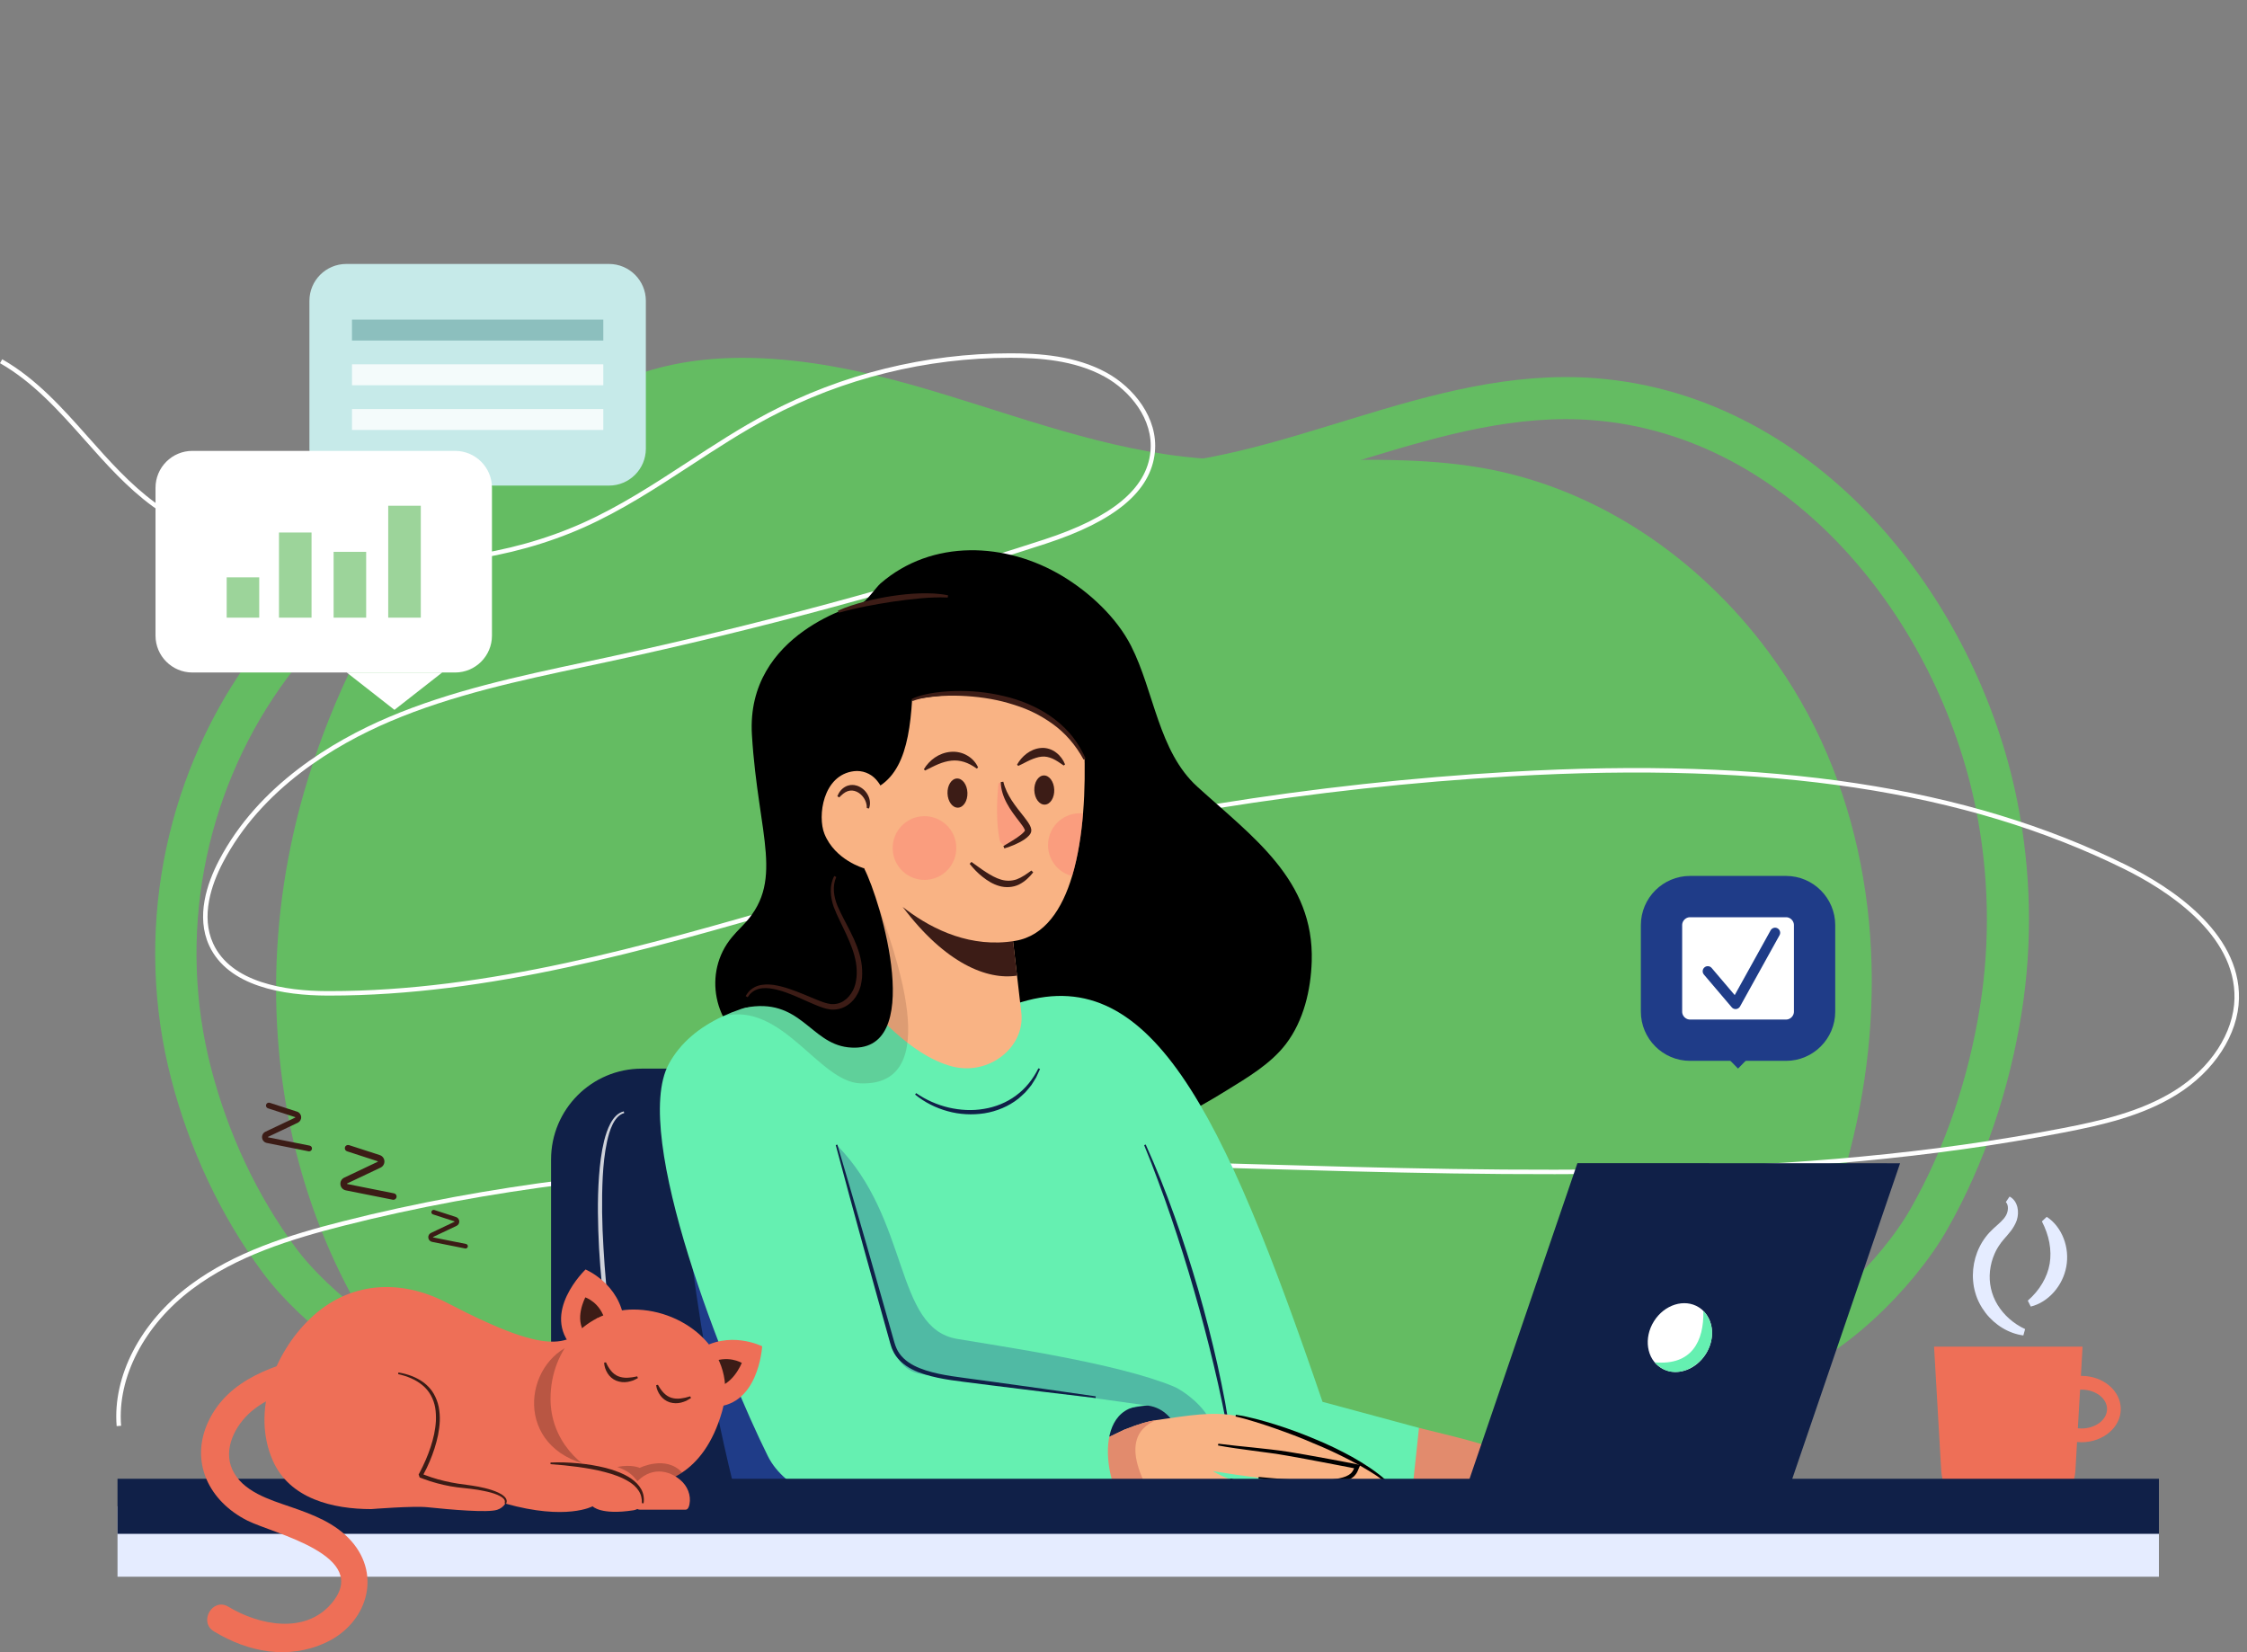 <svg width="204" height="150" viewBox="0 0 204 150" fill="none" xmlns="http://www.w3.org/2000/svg">
<rect x="0" y="0" width="204" height="150" fill="#808080" stroke="none"/>
<path d="M188.971 124.911C188.953 124.911 188.936 124.913 188.919 124.913L189.071 122.261H175.589L176.239 133.513C176.36 135.623 178.104 137.27 180.216 137.27H184.444C186.555 137.27 188.299 135.623 188.422 133.513L188.571 130.917C188.703 130.929 188.835 130.936 188.971 130.936C190.939 130.936 192.54 129.585 192.54 127.924C192.54 126.263 190.938 124.911 188.971 124.911ZM188.971 129.689C188.859 129.689 188.75 129.681 188.643 129.669L188.846 126.164C188.887 126.162 188.928 126.16 188.971 126.16C190.252 126.16 191.293 126.951 191.293 127.925C191.293 128.897 190.251 129.689 188.971 129.689Z" fill="#EE6F57"/>
<path d="M183.695 121.241C182.372 121.069 181.125 120.302 180.276 119.208C179.852 118.658 179.513 118.025 179.325 117.337C179.271 117.167 179.24 116.993 179.202 116.819C179.178 116.644 179.144 116.469 179.135 116.293C179.098 115.94 179.112 115.586 179.14 115.234C179.209 114.532 179.401 113.844 179.715 113.211C179.87 112.894 180.055 112.591 180.27 112.311C180.48 112.03 180.732 111.763 180.971 111.544C181.208 111.323 181.437 111.132 181.633 110.941C181.732 110.846 181.823 110.753 181.904 110.656C181.985 110.559 182.054 110.461 182.105 110.37C182.219 110.179 182.288 109.943 182.294 109.722C182.302 109.498 182.251 109.294 182.107 109.127L182.446 108.632C182.628 108.723 182.789 108.871 182.91 109.041C183.029 109.214 183.108 109.407 183.155 109.601C183.248 109.994 183.219 110.392 183.102 110.774C182.833 111.54 182.322 112.041 181.942 112.489C181.749 112.715 181.59 112.914 181.449 113.143C181.374 113.253 181.314 113.373 181.245 113.487C181.189 113.607 181.123 113.723 181.074 113.848C180.858 114.335 180.726 114.86 180.666 115.39C180.553 116.456 180.784 117.521 181.351 118.457C181.922 119.389 182.788 120.169 183.855 120.663L183.695 121.241Z" fill="#E5ECFF"/>
<path d="M184.099 118.084C184.641 117.603 185.081 117.084 185.415 116.515C185.751 115.95 185.981 115.343 186.086 114.725C186.19 114.108 186.174 113.463 186.057 112.818C185.937 112.172 185.71 111.536 185.379 110.886L185.816 110.474C186.517 110.921 187.045 111.636 187.353 112.431C187.664 113.229 187.754 114.127 187.595 114.993C187.437 115.86 187.035 116.663 186.471 117.303C185.906 117.94 185.172 118.428 184.368 118.62L184.099 118.084Z" fill="#E5ECFF"/>
<path d="M77.677 139.949C60.461 136.613 48.301 126.573 42.656 111.021C33.677 86.283 43.298 49.815 69.037 41.804C79.231 38.631 91.748 44.312 102.221 44.236C116.93 44.127 130.157 35.093 144.769 36.245C163.792 37.744 177.696 55.283 181.264 73.079C182.488 79.188 182.631 85.509 181.65 91.658C180.585 98.34 178.415 104.886 175.123 110.675C172.287 115.663 165.728 122.267 160.148 123.597C160.147 123.598 77.677 139.949 77.677 139.949Z" stroke="#64BC62" stroke-width="3.82" stroke-miterlimit="10"/>
<path d="M123.76 137.187C140.775 132.983 153.776 120.285 158.259 105.756C165.389 82.644 152.975 50.127 126.552 44.587C121.185 43.463 115.529 43.747 110.083 44.377C101.189 45.406 92.065 46.699 83.101 46.412C74.383 46.133 65.93 43.569 57.144 43.767C28.108 44.421 10.72 72.172 17.384 97.584C18.959 103.59 21.631 109.397 25.372 114.439C28.595 118.784 35.674 124.345 41.371 125.175C41.372 125.175 123.76 137.187 123.76 137.187Z" stroke="#64BC62" stroke-width="3.75" stroke-miterlimit="10"/>
<path d="M166.461 109.461C161.897 122.678 156.446 135.73 137.489 140.769L55.55 139.897C37.085 131.169 26.996 113.935 25.317 95.343C24.761 89.198 25.125 82.902 26.412 76.72C26.748 75.091 27.15 73.47 27.616 71.864C31.849 57.257 40.809 43.487 54.137 35.719C62.7 30.728 73.677 32.376 82.772 34.938C90.972 37.247 98.983 40.482 107.449 41.457C114.193 42.23 121.054 41.544 127.819 41.809C130.24 41.904 132.646 42.121 135.032 42.569C145.252 44.491 154.313 50.763 160.53 59.148C162.672 62.031 164.476 65.162 165.878 68.452C171.353 81.319 171.024 96.244 166.461 109.461Z" fill="#64BC62"/>
<path d="M10.591 129.474C10.218 124.933 12.758 120.038 17.221 116.697C21.285 113.655 26.299 112.104 31.113 110.882C57.859 104.087 86.11 104.898 113.431 105.682C137.847 106.383 163.094 107.106 187.265 102.422C190.706 101.755 194.324 100.943 197.401 99.032C200.707 96.98 202.8 93.763 202.864 90.64C202.983 84.782 196.643 80.768 192.853 78.896C178.46 71.788 160.75 69.114 137.122 70.48C119.339 71.508 101.503 74.374 84.106 78.997C80.197 80.036 76.225 81.186 72.385 82.296C58.636 86.275 44.42 90.387 29.919 90.387C29.846 90.387 29.773 90.387 29.701 90.387C25.765 90.376 20.711 89.578 18.988 85.841C17.774 83.203 18.795 80.198 19.867 78.142C23.449 71.269 30.225 67.263 35.278 65.112C40.956 62.697 47.124 61.385 53.09 60.114C53.798 59.964 54.507 59.813 55.213 59.661C68.54 56.787 81.861 53.194 94.806 48.978C100.948 46.978 104.102 44.377 104.444 41.027C104.748 38.055 102.569 35.452 100.275 34.192C97.525 32.681 94.278 32.485 91.755 32.483C91.743 32.483 91.731 32.483 91.719 32.483C84.105 32.483 76.552 34.352 69.868 37.892C67.385 39.206 64.989 40.769 62.673 42.282C59.606 44.283 56.434 46.354 53.016 47.877C46.405 50.821 38.579 51.905 29.754 51.1C22.941 50.478 17.748 48.804 13.876 45.981C11.541 44.278 9.592 42.082 7.707 39.957C5.413 37.376 3.044 34.706 0 32.972L0.202 32.618C3.304 34.385 5.696 37.081 8.008 39.687C9.879 41.795 11.813 43.975 14.113 45.652C17.922 48.43 23.05 50.079 29.788 50.695C38.541 51.494 46.301 50.42 52.848 47.505C56.238 45.996 59.395 43.935 62.449 41.942C64.773 40.424 67.177 38.855 69.676 37.532C76.417 33.963 84.038 32.077 91.717 32.077C91.729 32.077 91.74 32.077 91.752 32.077C94.323 32.079 97.638 32.281 100.468 33.836C102.88 35.161 105.169 37.912 104.847 41.069C104.486 44.597 101.242 47.311 94.93 49.366C81.973 53.586 68.638 57.183 55.296 60.059C54.589 60.211 53.881 60.362 53.172 60.513C47.225 61.779 41.076 63.087 35.436 65.487C30.443 67.61 23.752 71.563 20.226 78.329C19.197 80.305 18.21 83.182 19.356 85.67C20.989 89.212 25.882 89.969 29.7 89.98C29.771 89.98 29.845 89.98 29.917 89.98C44.36 89.98 58.547 85.875 72.27 81.905C76.112 80.794 80.087 79.644 84 78.604C101.423 73.973 119.287 71.103 137.097 70.073C160.799 68.702 178.573 71.39 193.032 78.531C196.908 80.446 203.394 84.566 203.27 90.648C203.204 93.909 201.037 97.254 197.614 99.379C194.478 101.326 190.82 102.147 187.341 102.821C163.127 107.514 137.856 106.79 113.418 106.089C86.126 105.306 57.904 104.496 31.212 111.277C26.439 112.489 21.47 114.024 17.463 117.024C13.113 120.282 10.634 125.04 10.996 129.442L10.591 129.474Z" fill="white"/>
<path d="M128.827 129.633C134.359 131.053 141.96 132.325 139.537 137.059L125.755 137.046L128.827 129.633Z" fill="#E28B6D"/>
<path d="M71.604 140.77H58.273C53.72 140.77 50.03 137.076 50.03 132.52V105.269C50.03 100.713 53.72 97.019 58.273 97.019H71.604C76.157 97.019 79.847 100.713 79.847 105.269V132.519C79.847 137.075 76.157 140.77 71.604 140.77Z" fill="#102048"/>
<path opacity="0.8" d="M56.669 101.054C56.168 101.185 55.831 101.642 55.605 102.11C55.374 102.585 55.231 103.106 55.115 103.629C54.888 104.677 54.782 105.754 54.722 106.832C54.613 108.989 54.657 111.157 54.79 113.317C54.912 115.479 55.111 117.638 55.371 119.789C55.497 120.864 55.642 121.938 55.808 123.009C55.967 124.081 56.145 125.15 56.364 126.212L56.208 126.247C55.949 125.19 55.727 124.125 55.528 123.056C55.339 121.986 55.169 120.911 55.02 119.834C54.729 117.679 54.515 115.512 54.388 113.34C54.278 111.168 54.223 108.987 54.381 106.809C54.464 105.722 54.588 104.633 54.848 103.565C54.986 103.034 55.151 102.504 55.412 102.011C55.544 101.766 55.699 101.528 55.898 101.326C56.097 101.124 56.349 100.961 56.635 100.899L56.669 101.054Z" fill="white"/>
<path d="M61.77 103.937C61.77 103.937 62.614 121.06 67.925 139.897H82.436L61.77 103.937Z" fill="#1F3C88"/>
<path d="M68.427 95.195C64.781 93.209 63.781 88.29 66.444 85.096C66.7 84.788 66.985 84.477 67.299 84.163C71.368 80.107 68.833 76.048 68.265 66.717C67.696 57.394 78.073 54.848 78.094 54.843C78.583 54.723 79.53 53.325 79.93 52.977C84.614 48.912 91.333 49.212 96.468 52.307C98.91 53.779 101.368 56.046 102.69 58.646C104.787 62.772 105.167 68.206 108.697 71.418C113.731 75.997 119.314 79.885 119.089 87.27C119.008 89.894 118.352 92.665 116.756 94.768C115.363 96.6 113.242 97.83 111.329 99.016C108.218 100.943 104.934 102.647 101.459 103.791C98.096 104.9 94.695 105.895 91.286 106.845C90.964 106.935 90.642 107.024 90.319 107.112L68.427 95.195Z" fill="black"/>
<path d="M92.158 91.163C104.347 86.975 110.967 100.628 120.069 127.268L128.828 129.634L127.811 139.121L124.615 139.787L98.522 139.897L92.158 91.163Z" fill="#65F0B1"/>
<path d="M196.003 136.753H10.669V143.146H196.003V136.753Z" fill="#E5ECFF"/>
<path d="M74.987 89.177L102.243 96.005L113.695 130.348L75.44 131.514L72.909 106.122L74.987 89.177Z" fill="#65F0B1"/>
<path opacity="0.3" d="M75.949 103.937C82.645 110.684 81.165 120.571 86.885 121.553C90.672 122.202 101.435 123.741 106.57 125.883C107.608 126.316 110.475 128.45 110.032 130.343C109.745 131.563 105.925 130.586 105.925 130.586L77.324 127.713L71.267 113.688L75.949 103.937Z" fill="#1F3C88"/>
<path d="M99.475 128.669C99.669 128.362 103.771 127.548 104.234 127.611C105.759 127.82 106.592 129.016 106.96 129.93L100.892 133.133L99.475 128.669Z" fill="#102048"/>
<path d="M104.015 103.906L104.719 105.512C104.95 106.048 105.167 106.591 105.391 107.132C105.823 108.217 106.241 109.31 106.632 110.412C107.425 112.613 108.127 114.843 108.785 117.087C109.432 119.334 110.013 121.6 110.527 123.881C110.775 125.024 111.015 126.168 111.228 127.318C111.436 128.469 111.615 129.625 111.767 130.784L111.616 130.806C111.425 129.655 111.206 128.511 110.961 127.371C110.727 126.229 110.466 125.092 110.197 123.958C109.656 121.689 109.063 119.434 108.414 117.195C107.778 114.952 107.069 112.73 106.322 110.522C105.953 109.416 105.552 108.321 105.146 107.228C104.939 106.683 104.741 106.135 104.527 105.592L103.875 103.968L104.015 103.906Z" fill="#102048"/>
<path d="M125.802 134.464C125.802 134.464 124.655 135.821 121.035 134.499C119.329 134.698 116.157 134.546 110.123 133.56C110.123 133.56 112.314 135.093 117.267 135.357C117.267 135.357 117.056 136.817 114.445 136.752C111.302 136.673 110.938 136.483 108.076 136.602C107.49 136.627 106.216 136.6 104.835 136.557C102.427 136.478 99.691 136.35 99.691 136.35L97.305 132.082L102.067 129.799C103.529 129.226 104.258 129.028 104.968 128.928C108.043 128.491 109.985 128.144 112.189 128.524C114.637 128.943 122.119 131.427 125.802 134.464Z" fill="#F9B384"/>
<path d="M104.967 136.483L104.835 136.557C102.427 136.478 99.691 136.35 99.691 136.35L97.305 132.082L102.067 129.799C103.529 129.226 104.258 129.028 104.968 128.928C103.218 129.641 101.784 131.514 104.967 136.483Z" fill="#E28B6D"/>
<path d="M86.223 91.116C80.027 89.846 64.929 88.789 60.711 96.611C57.238 103.052 65.943 124.618 69.715 132.204C71.267 135.326 75.774 136.871 77.527 136.883L102.419 136.74C100.744 136.351 98.598 127.357 104.235 127.612L83.619 124.738C82.816 124.626 82.099 124.176 81.651 123.499C81.352 123.047 81.006 122.477 80.83 121.83L74.979 100.379L86.223 91.116Z" fill="#65F0B1"/>
<path d="M141.3 136.882L117.014 136.867V134.574H141.441L141.3 136.882Z" fill="white"/>
<path d="M161.819 136.882L132.522 136.873L143.209 105.6L172.505 105.61L161.819 136.882Z" fill="#102048"/>
<path d="M154.873 122.911C153.975 124.347 152.297 124.935 151.017 124.306C150.941 124.27 150.868 124.23 150.795 124.184C149.49 123.37 149.206 121.476 150.155 119.958C151.104 118.438 152.93 117.868 154.233 118.686C154.626 118.932 154.926 119.274 155.128 119.676C155.595 120.606 155.535 121.852 154.873 122.911Z" fill="white"/>
<path d="M154.874 122.911C153.975 124.347 151.769 125.389 150.222 123.683C153.577 123.988 154.707 121.788 154.644 119.008C155.792 120.278 155.535 121.853 154.874 122.911Z" fill="#65F0B1"/>
<path d="M112.202 128.445C113.447 128.628 114.652 128.977 115.846 129.348C117.041 129.723 118.214 130.16 119.368 130.645C120.527 131.119 121.658 131.665 122.756 132.269C123.848 132.884 124.911 133.567 125.851 134.404L125.751 134.526C125.253 134.156 124.74 133.809 124.208 133.492C123.681 133.166 123.139 132.866 122.588 132.583C121.489 132.011 120.363 131.484 119.212 131.018C118.076 130.516 116.908 130.091 115.738 129.675C115.152 129.469 114.562 129.274 113.968 129.093C113.375 128.907 112.777 128.737 112.174 128.603L112.202 128.445Z" fill="black"/>
<path d="M111.718 134.231L113.028 134.607C113.466 134.724 113.904 134.825 114.345 134.915C114.786 135.006 115.23 135.076 115.677 135.139C116.124 135.197 116.573 135.242 117.023 135.287L117.173 135.302L117.185 135.432C117.201 135.609 117.183 135.757 117.136 135.916C117.088 136.07 117.001 136.221 116.874 136.329C116.747 136.436 116.597 136.504 116.447 136.537C116.373 136.555 116.298 136.558 116.224 136.568L116.004 136.563V136.403L116.2 136.374C116.262 136.355 116.327 136.346 116.384 136.322C116.503 136.279 116.604 136.212 116.681 136.13C116.758 136.047 116.81 135.945 116.835 135.832C116.86 135.723 116.862 135.589 116.843 135.489L117.005 135.634C116.085 135.616 115.163 135.507 114.263 135.298C113.813 135.195 113.37 135.061 112.935 134.907C112.499 134.757 112.078 134.574 111.663 134.382L111.718 134.231Z" fill="black"/>
<path d="M110.609 131.071C111.662 131.205 112.721 131.31 113.781 131.417C114.84 131.534 115.902 131.636 116.96 131.805C118.015 131.973 119.063 132.165 120.111 132.355C121.159 132.547 122.207 132.739 123.252 132.951L123.499 133.001L123.394 133.231C123.324 133.381 123.258 133.607 123.124 133.795C123.066 133.895 122.975 133.971 122.899 134.057C122.809 134.123 122.72 134.198 122.625 134.252C122.241 134.476 121.83 134.552 121.427 134.632C120.619 134.764 119.813 134.759 119.014 134.731C118.613 134.716 118.214 134.7 117.816 134.664C117.418 134.635 117.02 134.605 116.624 134.556C115.831 134.473 115.043 134.36 114.254 134.246L114.274 134.089C115.065 134.154 115.855 134.242 116.647 134.288C117.043 134.319 117.438 134.344 117.834 134.361C118.23 134.386 118.624 134.394 119.019 134.398C119.807 134.401 120.601 134.387 121.363 134.26C121.736 134.185 122.121 134.104 122.426 133.919C122.503 133.876 122.566 133.818 122.637 133.768C122.689 133.703 122.758 133.652 122.796 133.577C122.895 133.44 122.939 133.276 123.031 133.063L123.173 133.343C121.082 132.949 118.993 132.527 116.899 132.164C115.857 131.974 114.8 131.846 113.744 131.705C112.689 131.558 111.631 131.424 110.58 131.229L110.609 131.071Z" fill="black"/>
<path d="M10.669 136.753H196.004" stroke="#102048" stroke-width="5" stroke-miterlimit="10"/>
<path d="M83.174 99.244C84.074 99.858 85.076 100.305 86.124 100.551C87.171 100.793 88.262 100.857 89.317 100.674C90.373 100.507 91.39 100.098 92.246 99.458C93.109 98.827 93.794 97.963 94.275 96.988L94.422 97.051C94.309 97.304 94.193 97.558 94.074 97.811C93.938 98.054 93.778 98.286 93.629 98.524C93.464 98.751 93.267 98.954 93.087 99.17C92.892 99.373 92.67 99.549 92.462 99.741C91.575 100.444 90.495 100.892 89.383 101.072C88.27 101.244 87.121 101.184 86.04 100.884C84.959 100.59 83.939 100.077 83.079 99.371L83.174 99.244Z" fill="#102048"/>
<path d="M76.021 103.916L77.38 108.54L78.718 113.169L80.041 117.803L80.699 120.12L81.028 121.28C81.141 121.667 81.234 122.061 81.386 122.398C81.684 123.098 82.287 123.616 82.971 123.973C83.662 124.327 84.427 124.546 85.201 124.717C85.979 124.884 86.765 124.997 87.563 125.1L89.949 125.424L94.718 126.085L99.484 126.771L99.465 126.922L94.682 126.354L89.903 125.761L87.514 125.457C86.721 125.358 85.916 125.247 85.123 125.08C84.331 124.909 83.537 124.689 82.795 124.313C82.064 123.938 81.368 123.354 81.035 122.558C80.986 122.463 80.951 122.362 80.918 122.261C80.886 122.161 80.848 122.058 80.824 121.964L80.663 121.384L80.338 120.224L79.691 117.903L78.402 113.26L77.128 108.612L75.875 103.958L76.021 103.916Z" fill="#102048"/>
<path d="M91.503 81.416L92.723 91.934C93.087 95.064 89.79 97.687 86.448 96.82C84.538 96.324 82.547 95 80.487 93.011C80.063 92.603 79.806 92.074 79.748 91.51L78.447 78.835L91.503 81.416Z" fill="#F9B384"/>
<path d="M91.669 82.847L92.334 88.574C89.634 88.997 85.828 87.478 81.965 82.349L91.669 82.847Z" fill="#3C1C16"/>
<path d="M98.329 73.846C98.173 75.753 97.872 77.745 97.337 79.535C96.434 82.543 94.859 84.971 92.159 85.42C84.21 86.742 78.451 78.834 78.451 78.834L77.527 68.072L82.324 59.767L93.066 59.455L98.304 65.657C98.303 65.656 98.681 69.525 98.329 73.846Z" fill="#F9B384"/>
<path d="M77.267 72.161C81.535 71.843 82.516 68.233 82.808 63.555C82.808 63.555 94.365 60.69 98.468 68.913L101.579 69.25L92.158 56.732L77.515 58.481L74.65 67.995L77.267 72.161Z" fill="black"/>
<path d="M79.525 70.758C79.022 70.205 78.273 69.922 77.531 70.013C74.697 70.356 74.204 74.113 74.852 75.711C75.822 78.103 78.448 78.832 78.448 78.832L80.704 76.444C80.886 73.958 80.603 71.948 79.525 70.758Z" fill="#F9B384"/>
<path opacity="0.15" d="M79.571 81.718C81.129 86.152 85.921 98.67 78.094 98.355C74.322 98.203 71.007 90.88 65.63 92.263C66.223 91.976 66.89 91.715 67.641 91.485L79.571 81.718Z" fill="#3C1C16"/>
<path d="M78.449 78.833C79.959 81.703 84.182 95.903 76.988 95.082C73.52 94.687 72.668 90.506 67.641 91.486L78.449 78.833Z" fill="black"/>
<path d="M78.696 73.36C78.707 73.027 78.602 72.721 78.438 72.463C78.27 72.206 78.036 71.994 77.772 71.876C77.508 71.757 77.222 71.734 76.951 71.832C76.677 71.93 76.432 72.144 76.192 72.394L76.018 72.29C76.154 71.948 76.39 71.609 76.764 71.414C76.857 71.367 76.953 71.319 77.059 71.303C77.163 71.278 77.269 71.256 77.376 71.265L77.536 71.271L77.692 71.303C77.797 71.32 77.893 71.361 77.988 71.405C78.364 71.582 78.659 71.888 78.828 72.251C79.002 72.609 79.037 73.041 78.895 73.402L78.696 73.36Z" fill="#3C1C16"/>
<path d="M93.903 71.757C93.929 72.489 94.354 73.067 94.854 73.05C95.354 73.033 95.738 72.426 95.712 71.694C95.686 70.963 95.261 70.384 94.761 70.401C94.261 70.419 93.877 71.025 93.903 71.757Z" fill="#3C1C16"/>
<path d="M86.022 72.033C86.048 72.765 86.473 73.343 86.973 73.326C87.473 73.309 87.857 72.702 87.831 71.97C87.805 71.238 87.38 70.66 86.88 70.677C86.381 70.695 85.997 71.302 86.022 72.033Z" fill="#3C1C16"/>
<path d="M93.803 79.202C93.46 79.635 93.044 80.041 92.504 80.309C91.959 80.572 91.292 80.606 90.72 80.436C90.141 80.272 89.648 79.958 89.206 79.609C88.76 79.264 88.378 78.855 88.032 78.423L88.195 78.253C88.646 78.565 89.068 78.897 89.514 79.177C89.957 79.461 90.412 79.721 90.885 79.858C91.359 79.999 91.838 79.991 92.303 79.833C92.765 79.66 93.2 79.354 93.637 79.032L93.803 79.202Z" fill="#3C1C16"/>
<path d="M96.571 69.498C96.218 69.255 95.891 69.024 95.558 68.875C95.222 68.732 94.9 68.656 94.568 68.694C94.236 68.725 93.896 68.842 93.543 68.995C93.19 69.15 92.843 69.357 92.444 69.534L92.336 69.42C92.553 69.037 92.837 68.696 93.199 68.423C93.559 68.153 94.006 67.945 94.507 67.907C95.007 67.859 95.525 68.039 95.893 68.33C96.269 68.619 96.534 68.992 96.695 69.4L96.571 69.498Z" fill="#3C1C16"/>
<path d="M88.675 69.775C88.296 69.505 87.922 69.299 87.536 69.177C87.149 69.058 86.76 69.013 86.367 69.058C85.975 69.101 85.585 69.212 85.192 69.374C84.799 69.537 84.413 69.748 83.985 69.953L83.876 69.839C84.122 69.423 84.459 69.063 84.868 68.779C85.277 68.497 85.771 68.307 86.292 68.26C86.812 68.209 87.357 68.324 87.803 68.586C88.251 68.842 88.608 69.23 88.799 69.678L88.675 69.775Z" fill="#3C1C16"/>
<path opacity="0.5" d="M81.043 77.092C81.1 78.689 82.437 79.937 84.033 79.881C85.628 79.824 86.876 78.486 86.819 76.889C86.763 75.292 85.425 74.043 83.83 74.1C82.235 74.155 80.988 75.495 81.043 77.092Z" fill="#FC8879"/>
<path opacity="0.5" d="M98.329 73.846C98.173 75.753 97.872 77.745 97.337 79.535C96.117 79.232 95.196 78.146 95.15 76.828C95.092 75.23 96.341 73.893 97.935 73.835C98.066 73.83 98.199 73.835 98.329 73.846Z" fill="#FC8879"/>
<path opacity="0.5" d="M90.641 71.185C90.654 71.049 90.843 71.031 90.883 71.162C91.53 73.272 93.629 74.814 93.292 75.434C93.056 75.871 92.168 76.364 91.545 76.668C91.216 76.829 90.823 76.635 90.753 76.273C90.453 74.708 90.47 72.984 90.641 71.185Z" fill="#FC8879"/>
<path d="M91.091 70.971C91.235 71.589 91.517 72.15 91.859 72.678C92.202 73.206 92.605 73.696 93.012 74.213C93.115 74.342 93.213 74.477 93.311 74.619C93.407 74.764 93.505 74.911 93.58 75.115C93.615 75.216 93.649 75.342 93.618 75.507C93.572 75.694 93.494 75.756 93.434 75.843C93.299 75.994 93.158 76.105 93.013 76.204C92.433 76.59 91.819 76.828 91.184 77.025L91.094 76.807C91.372 76.642 91.656 76.487 91.924 76.311C92.194 76.143 92.463 75.968 92.697 75.778C92.812 75.681 92.923 75.583 93 75.485C93.031 75.441 93.067 75.376 93.052 75.4C93.053 75.404 93.047 75.365 93.027 75.315C92.942 75.099 92.725 74.833 92.538 74.582C92.145 74.07 91.732 73.539 91.416 72.942C91.094 72.351 90.869 71.68 90.857 71.001L91.091 70.971Z" fill="#3C1C16"/>
<path d="M75.924 79.621C75.74 80.025 75.681 80.472 75.708 80.912C75.738 81.354 75.854 81.789 76.018 82.204C76.367 83.028 76.834 83.834 77.243 84.667C77.66 85.495 78.026 86.378 78.193 87.324C78.273 87.798 78.299 88.283 78.262 88.766C78.23 89.006 78.207 89.246 78.144 89.49C78.075 89.729 77.996 89.967 77.877 90.187C77.653 90.632 77.31 91.031 76.874 91.302C76.441 91.581 75.905 91.7 75.394 91.649C74.877 91.584 74.443 91.396 74.01 91.224C73.579 91.045 73.159 90.856 72.74 90.668C71.904 90.299 71.058 89.941 70.179 89.777C69.743 89.695 69.296 89.669 68.88 89.778C68.675 89.836 68.48 89.93 68.309 90.057C68.137 90.185 67.998 90.353 67.873 90.535L67.697 90.433C67.818 90.225 67.961 90.023 68.15 89.861C68.339 89.703 68.561 89.581 68.795 89.501C69.269 89.35 69.765 89.354 70.235 89.418C71.18 89.564 72.058 89.906 72.916 90.25L74.189 90.779C74.609 90.945 75.04 91.113 75.441 91.156C75.848 91.19 76.257 91.097 76.599 90.871C76.944 90.652 77.222 90.321 77.418 89.949C77.522 89.765 77.59 89.563 77.651 89.36C77.707 89.157 77.73 88.936 77.762 88.72C77.799 88.284 77.781 87.842 77.711 87.406C77.566 86.53 77.225 85.686 76.846 84.856C76.468 84.02 76.025 83.215 75.687 82.326C75.534 81.876 75.432 81.404 75.424 80.923C75.414 80.444 75.511 79.953 75.741 79.529L75.924 79.621Z" fill="#3C1C16"/>
<path d="M76.069 55.444C76.848 55.092 77.662 54.84 78.484 54.624C79.305 54.405 80.141 54.242 80.98 54.111C81.821 53.985 82.668 53.896 83.519 53.871C83.946 53.86 84.372 53.861 84.799 53.883C85.226 53.911 85.653 53.959 86.073 54.047L86.045 54.248C85.627 54.235 85.213 54.221 84.795 54.245C84.379 54.255 83.962 54.283 83.547 54.324C82.716 54.4 81.885 54.499 81.057 54.622C80.23 54.744 79.405 54.894 78.583 55.052C78.172 55.131 77.763 55.222 77.356 55.32C76.946 55.408 76.545 55.524 76.14 55.633L76.069 55.444Z" fill="#3C1C16"/>
<path d="M82.763 63.465C83.11 63.282 83.475 63.171 83.843 63.081C84.212 62.995 84.584 62.921 84.957 62.872C85.705 62.77 86.46 62.728 87.214 62.73C88.724 62.73 90.234 62.94 91.697 63.336C93.155 63.745 94.566 64.387 95.779 65.317C96.38 65.785 96.937 66.315 97.405 66.918C97.867 67.522 98.26 68.177 98.559 68.872L98.375 68.959C97.67 67.661 96.704 66.521 95.507 65.682C94.914 65.26 94.284 64.887 93.62 64.58C92.956 64.272 92.261 64.038 91.557 63.834C90.148 63.424 88.677 63.229 87.205 63.169C86.469 63.14 85.73 63.158 84.996 63.222C84.267 63.288 83.519 63.382 82.854 63.648L82.763 63.465Z" fill="#3C1C16"/>
<path d="M31.689 103.963L34.477 104.867C34.718 104.945 34.882 105.158 34.9 105.411C34.916 105.663 34.779 105.896 34.55 106.005L31.506 107.449L31.511 107.491L35.771 108.34C35.93 108.371 36.034 108.527 36.003 108.687C35.971 108.847 35.815 108.951 35.656 108.919L31.396 108.07C31.133 108.017 30.941 107.812 30.908 107.545C30.875 107.278 31.01 107.03 31.254 106.915L34.299 105.47L34.297 105.429L31.509 104.525C31.354 104.475 31.269 104.308 31.319 104.153C31.367 103.997 31.534 103.913 31.689 103.963Z" fill="#3C1C16"/>
<path d="M24.49 100.119L26.966 100.922C27.18 100.991 27.328 101.18 27.342 101.405C27.356 101.629 27.234 101.836 27.032 101.933L24.327 103.216L24.332 103.253L28.114 104.007C28.256 104.035 28.348 104.173 28.32 104.317C28.292 104.459 28.154 104.551 28.012 104.523L24.23 103.768C23.995 103.721 23.825 103.539 23.796 103.302C23.767 103.064 23.887 102.845 24.103 102.743L26.807 101.459L26.805 101.424L24.328 100.62C24.191 100.576 24.115 100.428 24.159 100.289C24.205 100.15 24.352 100.074 24.49 100.119Z" fill="#3C1C16"/>
<path d="M39.435 109.853L41.398 110.49C41.567 110.546 41.684 110.696 41.695 110.874C41.707 111.052 41.611 111.216 41.45 111.292L39.306 112.309L39.309 112.338L42.308 112.936C42.421 112.959 42.494 113.069 42.472 113.182C42.449 113.294 42.34 113.367 42.228 113.346L39.229 112.747C39.043 112.709 38.908 112.565 38.885 112.377C38.862 112.189 38.956 112.015 39.128 111.934L41.272 110.917L41.27 110.888L39.307 110.25C39.197 110.215 39.138 110.097 39.173 109.988C39.208 109.877 39.325 109.817 39.435 109.853Z" fill="#3C1C16"/>
<path d="M162.15 94.437H153.436C152.011 94.437 150.845 93.27 150.845 91.843V83.991C150.845 82.565 152.011 81.398 153.436 81.398H162.15C163.575 81.398 164.741 82.565 164.741 83.991V91.843C164.741 93.27 163.575 94.437 162.15 94.437Z" fill="white" stroke="#1F3C88" stroke-width="3.75" stroke-miterlimit="10"/>
<path d="M157.792 97.014L155.267 94.437H160.318L157.792 97.014Z" fill="#1F3C88"/>
<path d="M157.571 91.612C157.436 91.612 157.307 91.554 157.22 91.45L154.693 88.477C154.528 88.283 154.551 87.991 154.745 87.826C154.94 87.661 155.231 87.685 155.396 87.878L157.491 90.342L160.752 84.46C160.876 84.237 161.158 84.158 161.379 84.28C161.603 84.404 161.683 84.685 161.559 84.908L157.974 91.374C157.901 91.506 157.767 91.594 157.617 91.609C157.601 91.611 157.586 91.612 157.571 91.612Z" fill="#1F3C88"/>
<path d="M28.917 122.952C25.048 123.869 20.756 125.14 18.92 129.044C17.187 132.732 18.991 136.314 22.474 138.058C24.831 139.238 33.811 141.226 30.082 145.588C27.673 148.406 23.488 147.535 20.737 145.871C19.303 145.003 17.997 147.249 19.427 148.113C22.555 150.006 26.157 150.699 29.56 149.135C33.253 147.437 34.707 143.085 31.889 139.901C30.444 138.268 28.403 137.501 26.397 136.81C24.5 136.157 22.016 135.427 21.095 133.425C20.229 131.542 21.366 129.388 22.81 128.148C24.679 126.544 27.278 126.008 29.607 125.455C31.232 125.072 30.544 122.566 28.917 122.952Z" fill="#EE6F57"/>
<path d="M64.481 127.704C68.88 127.96 69.195 122.227 69.195 122.227C69.195 122.227 66.187 120.698 63.367 122.594L64.481 127.704Z" fill="#EE6F57"/>
<path d="M64.73 125.967C66.482 125.939 67.344 123.735 67.344 123.735C67.344 123.735 66.052 122.945 64.426 123.753L64.73 125.967Z" fill="#3C1C16"/>
<path d="M52.057 122.396C49.007 119.213 53.161 115.252 53.161 115.252C53.161 115.252 56.276 116.551 56.665 119.929L52.057 122.396Z" fill="#EE6F57"/>
<path d="M53.142 121.065C52.078 119.776 53.142 117.786 53.142 117.786C53.142 117.786 54.514 118.234 54.935 119.917L53.142 121.065Z" fill="#3C1C16"/>
<path d="M58.353 136.475C58.203 136.822 57.878 137.058 57.504 137.115C54.528 137.575 53.802 136.752 53.802 136.752C53.802 136.752 51.435 138.071 45.87 136.502C45.733 136.76 45.453 136.969 45.133 137.072C44.281 137.351 40.975 137.063 38.822 136.839C37.52 136.701 33.708 137.007 33.708 137.007C30.235 137.007 26.288 136.079 24.761 132.591C22.828 128.178 24.862 122.888 28.14 119.73C31.638 116.354 36.304 116.05 40.549 118.261C50.843 123.629 51.621 121.878 54.261 119.653L56.044 133.181C56.627 133.385 57.139 133.664 57.508 134.053C57.76 134.319 57.953 134.565 58.094 134.797C58.557 135.541 58.513 136.1 58.353 136.475Z" fill="#EE6F57"/>
<path opacity="0.3" d="M51.27 122.396C47.143 124.823 47.007 132.514 54.975 133.264L55.889 129.777L51.27 122.396Z" fill="#3C1C16"/>
<path d="M65.564 128.113C64.727 131.06 63.343 132.748 61.925 133.687C60.604 134.569 59.259 134.8 58.288 134.8C57.415 134.8 56.547 134.661 55.717 134.398C52.561 133.405 49.981 130.637 49.981 127C49.981 122.408 53.315 118.889 57.509 118.889C62.312 118.889 67.055 122.856 65.564 128.113Z" fill="#EE6F57"/>
<path opacity="0.3" d="M61.925 133.687C60.604 134.569 59.259 134.8 58.288 134.8C58.223 134.8 58.161 134.8 58.096 134.797C57.955 134.567 57.762 134.319 57.51 134.053C57.141 133.664 56.63 133.385 56.046 133.181C57.334 132.918 58.08 133.263 58.08 133.263C58.08 133.263 60.452 132.082 61.919 133.681C61.922 133.685 61.922 133.685 61.925 133.687Z" fill="#3C1C16"/>
<path d="M57.445 135.003C57.027 135.604 57.102 136.442 57.684 136.887C57.818 136.99 57.961 137.06 58.102 137.06H62.239C62.437 137.06 62.543 136.848 62.596 136.572C62.757 135.744 62.41 134.903 61.764 134.36C60.43 133.235 58.652 133.263 57.445 135.003Z" fill="#EE6F57"/>
<path d="M49.981 132.778C50.82 132.741 51.655 132.775 52.49 132.85C53.325 132.924 54.156 133.063 54.975 133.264C55.385 133.366 55.789 133.497 56.184 133.657C56.576 133.819 56.967 134.002 57.322 134.253C57.674 134.501 57.999 134.815 58.217 135.204C58.431 135.595 58.503 136.058 58.428 136.483L58.276 136.466C58.291 136.064 58.201 135.666 57.982 135.342C57.773 135.013 57.469 134.747 57.131 134.535C56.453 134.108 55.671 133.84 54.878 133.637C54.086 133.421 53.269 133.293 52.451 133.176C51.632 133.065 50.806 132.985 49.979 132.928V132.778H49.981Z" fill="#3C1C16"/>
<path d="M36.172 124.603C37 124.738 37.824 125.029 38.513 125.552C38.847 125.821 39.156 126.14 39.369 126.52C39.587 126.896 39.744 127.307 39.83 127.731C39.911 128.155 39.944 128.586 39.928 129.014C39.908 129.441 39.851 129.864 39.77 130.281C39.599 131.112 39.333 131.919 39.003 132.695C38.84 133.085 38.656 133.464 38.455 133.836L38.378 133.976L38.338 134.046L38.336 134.051C38.355 134.112 38.163 133.537 38.246 133.782L38.255 133.785L38.272 133.792L38.308 133.807L38.594 133.919C38.786 133.993 38.98 134.061 39.175 134.126C39.956 134.384 40.759 134.566 41.573 134.695C42.383 134.81 43.232 134.901 44.047 135.106C44.456 135.209 44.861 135.332 45.25 135.515C45.444 135.604 45.633 135.718 45.798 135.874C45.876 135.954 45.955 136.049 45.985 136.173C46.029 136.295 45.99 136.429 45.939 136.535L45.804 136.463C45.886 136.3 45.811 136.133 45.666 136.01C45.523 135.888 45.347 135.788 45.16 135.713C44.788 135.555 44.388 135.454 43.985 135.371C43.177 135.191 42.365 135.128 41.524 135.031C40.689 134.924 39.864 134.733 39.06 134.479C38.859 134.413 38.659 134.346 38.462 134.272L38.166 134.159L38.129 134.145L38.111 134.138L38.102 134.134C38.183 134.377 37.985 133.802 38.007 133.86L38.01 133.855L38.047 133.79L38.119 133.656C38.311 133.293 38.485 132.92 38.65 132.543C38.977 131.788 39.242 131.007 39.413 130.207C39.495 129.806 39.552 129.402 39.575 128.997C39.589 128.593 39.576 128.189 39.509 127.792C39.369 127.004 38.975 126.264 38.349 125.756C37.73 125.24 36.948 124.932 36.145 124.752L36.172 124.603Z" fill="#3C1C16"/>
<path d="M59.732 125.719C60.021 126.253 60.414 126.731 60.939 126.895C61.198 126.977 61.481 126.998 61.773 126.966C61.918 126.952 62.064 126.912 62.214 126.891C62.361 126.848 62.508 126.805 62.663 126.77L62.738 126.921C62.603 127.01 62.459 127.091 62.314 127.172C62.159 127.228 62.006 127.301 61.839 127.337C61.509 127.421 61.144 127.417 60.8 127.312C60.455 127.203 60.156 126.973 59.952 126.694C59.747 126.414 59.612 126.1 59.569 125.762L59.732 125.719Z" fill="#3C1C16"/>
<path d="M55.012 123.681C55.259 124.235 55.614 124.742 56.124 124.946C56.377 125.048 56.656 125.092 56.95 125.082C57.097 125.08 57.244 125.052 57.396 125.042C57.545 125.01 57.696 124.979 57.853 124.956L57.916 125.113C57.774 125.192 57.625 125.261 57.474 125.33C57.315 125.374 57.157 125.435 56.988 125.458C56.653 125.516 56.289 125.484 55.953 125.352C55.618 125.218 55.337 124.965 55.156 124.671C54.974 124.375 54.864 124.052 54.847 123.712L55.012 123.681Z" fill="#3C1C16"/>
<path d="M55.288 44.086H31.438C29.59 44.086 28.091 42.585 28.091 40.736V27.314C28.091 25.465 29.59 23.964 31.438 23.964H55.288C57.137 23.964 58.636 25.465 58.636 27.314V40.734C58.637 42.585 57.138 44.086 55.288 44.086Z" fill="#C6EAE9"/>
<path d="M54.772 29.015H31.956V30.917H54.772V29.015Z" fill="#8CBFBE"/>
<path opacity="0.8" d="M54.772 33.075H31.956V34.977H54.772V33.075Z" fill="white"/>
<path opacity="0.8" d="M54.772 37.134H31.956V39.036H54.772V37.134Z" fill="white"/>
<path d="M35.811 64.447L31.474 61.052H40.148L35.811 64.447Z" fill="white"/>
<path d="M41.317 61.055H17.467C15.618 61.055 14.119 59.555 14.119 57.705V44.284C14.119 42.434 15.618 40.934 17.467 40.934H41.317C43.165 40.934 44.664 42.434 44.664 44.284V57.704C44.664 59.555 43.166 61.055 41.317 61.055Z" fill="white"/>
<g opacity="0.8">
<path opacity="0.8" d="M23.536 52.416H20.58V56.074H23.536V52.416Z" fill="#64BC62"/>
<path opacity="0.8" d="M28.285 48.345H25.328V56.075H28.285V48.345Z" fill="#64BC62"/>
<path opacity="0.8" d="M33.244 50.1H30.288V56.075H33.244V50.1Z" fill="#64BC62"/>
<path opacity="0.8" d="M38.203 45.915H35.246V56.074H38.203V45.915Z" fill="#64BC62"/>
</g>
</svg>
